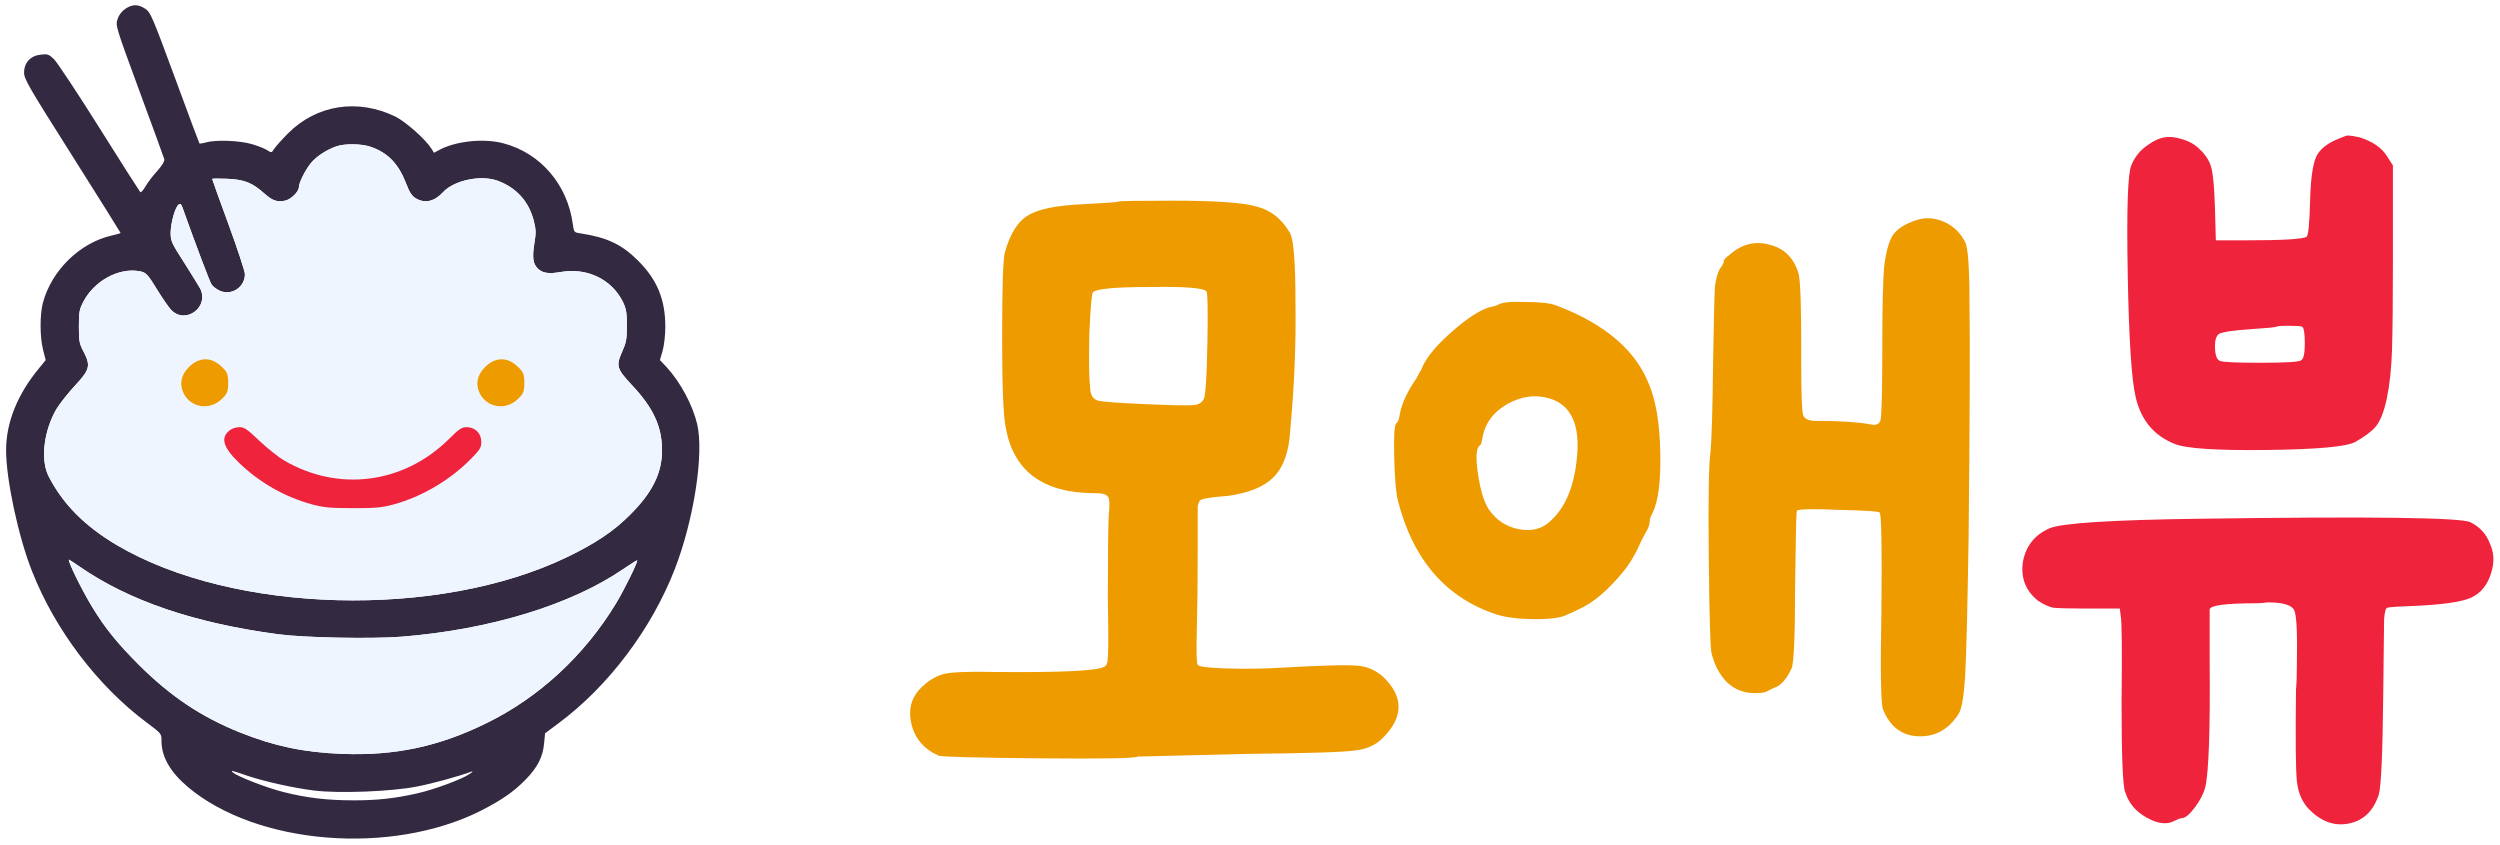 <svg width="210" height="71" viewBox="0 0 210 71" fill="none" xmlns="http://www.w3.org/2000/svg">
  <path d="M196.564 11.603C196.909 11.455 197.131 11.381 197.23 11.381C197.378 11.381 197.699 11.43 198.192 11.529C199.277 11.874 200.042 12.392 200.486 13.083L201.004 13.897V22.111C201.004 25.367 200.979 27.784 200.93 29.363C200.881 30.942 200.733 32.323 200.486 33.507C200.239 34.642 199.919 35.431 199.524 35.875C199.179 36.27 198.611 36.689 197.822 37.133C197.082 37.528 194.591 37.749 190.348 37.799C186.155 37.848 183.589 37.675 182.652 37.281C180.925 36.59 179.84 35.283 179.396 33.359C179.051 31.928 178.829 28.5 178.73 23.073C178.631 17.646 178.73 14.588 179.026 13.897C179.322 13.157 179.815 12.565 180.506 12.121C181.197 11.627 181.887 11.43 182.578 11.529C183.515 11.677 184.231 11.998 184.724 12.491C185.267 12.984 185.612 13.527 185.76 14.119C185.908 14.711 186.007 15.821 186.056 17.449L186.13 20.187H188.72C191.729 20.187 193.407 20.088 193.752 19.891C193.9 19.792 193.999 18.781 194.048 16.857C194.097 15.031 194.27 13.798 194.566 13.157C194.862 12.515 195.528 11.998 196.564 11.603ZM193.382 27.439C193.234 27.39 192.839 27.365 192.198 27.365C191.606 27.365 191.285 27.39 191.236 27.439C191.187 27.488 190.422 27.562 188.942 27.661C187.561 27.759 186.722 27.883 186.426 28.031C186.179 28.179 186.056 28.524 186.056 29.067C186.056 29.807 186.204 30.226 186.5 30.325C186.796 30.424 187.906 30.473 189.83 30.473C192.05 30.473 193.209 30.399 193.308 30.251C193.505 30.152 193.604 29.683 193.604 28.845C193.604 28.006 193.53 27.538 193.382 27.439ZM184.946 43.571C199.203 43.373 206.727 43.472 207.516 43.867C208.305 44.261 208.848 44.853 209.144 45.643C209.489 46.383 209.539 47.172 209.292 48.011C208.996 49.096 208.404 49.836 207.516 50.231C206.677 50.576 205.099 50.798 202.78 50.897C201.448 50.946 200.708 50.995 200.56 51.045C200.412 51.045 200.313 51.365 200.264 52.007C200.264 52.599 200.239 54.745 200.19 58.445C200.141 63.279 200.017 66.042 199.82 66.733C199.376 68.114 198.537 68.928 197.304 69.175C196.071 69.421 194.936 69.002 193.9 67.917C193.357 67.325 193.037 66.56 192.938 65.623C192.839 64.686 192.815 62.12 192.864 57.927C192.913 57.434 192.938 56.718 192.938 55.781C192.987 53.166 192.913 51.661 192.716 51.267C192.519 50.823 191.779 50.601 190.496 50.601C190.101 50.65 189.781 50.675 189.534 50.675C186.969 50.675 185.661 50.847 185.612 51.193C185.612 51.341 185.612 52.796 185.612 55.559C185.661 61.331 185.538 64.858 185.242 66.141C185.094 66.683 184.798 67.251 184.354 67.843C183.91 68.435 183.54 68.731 183.244 68.731C183.145 68.731 182.948 68.805 182.652 68.953C182.011 69.298 181.221 69.2 180.284 68.657C179.396 68.163 178.804 67.448 178.508 66.511C178.311 65.968 178.212 63.477 178.212 59.037C178.261 54.597 178.237 52.155 178.138 51.711L178.064 51.119H175.326C173.846 51.119 172.884 51.094 172.44 51.045C172.045 50.946 171.626 50.749 171.182 50.453C170.146 49.614 169.727 48.529 169.924 47.197C170.171 45.865 170.911 44.928 172.144 44.385C173.131 43.941 177.398 43.669 184.946 43.571Z" fill="#EF233C"/>
  <path d="M161 18.485C161.74 18.238 162.504 18.287 163.294 18.633C164.083 18.978 164.675 19.545 165.07 20.335C165.316 20.779 165.439 22.53 165.439 25.589C165.489 28.598 165.464 35.061 165.366 44.977C165.267 51.242 165.168 55.189 165.07 56.817C164.971 58.445 164.798 59.481 164.551 59.925C163.713 61.257 162.578 61.898 161.148 61.849C159.766 61.799 158.78 61.059 158.188 59.629C157.99 59.234 157.941 56.422 158.04 51.193C158.089 45.914 158.04 43.201 157.892 43.053C157.842 42.954 156.708 42.88 154.488 42.831C152.268 42.732 151.084 42.757 150.936 42.905C150.886 42.954 150.837 45.051 150.788 49.195C150.788 53.388 150.689 55.707 150.492 56.151C150.048 57.088 149.554 57.631 149.012 57.779C148.814 57.877 148.617 57.976 148.42 58.075C148.272 58.173 147.926 58.223 147.383 58.223C146.495 58.223 145.731 57.927 145.09 57.335C144.448 56.693 144.004 55.855 143.758 54.819C143.659 54.276 143.585 51.587 143.536 46.753C143.486 41.869 143.536 38.933 143.684 37.947C143.782 36.96 143.856 34.37 143.906 30.177C143.955 26.97 144.004 24.947 144.053 24.109C144.152 23.27 144.35 22.678 144.646 22.333C144.744 22.185 144.794 22.061 144.794 21.963C144.794 21.815 144.942 21.642 145.238 21.445C146.274 20.507 147.408 20.211 148.642 20.557C149.875 20.853 150.689 21.667 151.083 22.999C151.231 23.541 151.306 25.687 151.306 29.437C151.306 29.733 151.306 30.177 151.306 30.769C151.306 33.087 151.355 34.444 151.454 34.839C151.552 35.184 151.922 35.357 152.564 35.357C152.712 35.357 152.81 35.357 152.859 35.357C154.635 35.357 156.066 35.455 157.152 35.653C157.596 35.751 157.867 35.628 157.965 35.283C158.064 34.839 158.114 32.742 158.114 28.993C158.114 25.885 158.163 23.714 158.262 22.481C158.41 21.198 158.656 20.285 159.002 19.743C159.396 19.2 160.062 18.781 161 18.485ZM125.85 25.589C126.195 25.391 126.959 25.317 128.143 25.367C129.377 25.367 130.24 25.465 130.734 25.663C134.779 27.192 137.369 29.387 138.503 32.249C139.095 33.63 139.416 35.554 139.465 38.021C139.515 40.438 139.293 42.14 138.799 43.127C138.651 43.373 138.578 43.595 138.578 43.793C138.578 43.941 138.528 44.138 138.43 44.385C138.331 44.582 138.158 44.903 137.912 45.347C137.418 46.481 136.9 47.369 136.358 48.011C135.075 49.589 133.817 50.65 132.584 51.193C132.09 51.439 131.77 51.587 131.622 51.637C131.178 51.883 130.29 52.007 128.958 52.007C127.675 52.007 126.614 51.883 125.776 51.637C121.484 50.255 118.696 47.049 117.414 42.017C117.266 41.425 117.167 40.265 117.117 38.539C117.068 36.763 117.118 35.776 117.266 35.579C117.414 35.48 117.512 35.258 117.561 34.913C117.709 33.975 118.178 32.939 118.967 31.805C119.115 31.509 119.263 31.237 119.411 30.991C119.757 30.103 120.571 29.091 121.853 27.957C123.185 26.773 124.271 26.057 125.11 25.811C125.406 25.761 125.652 25.687 125.85 25.589ZM130.29 33.507C129.056 33.112 127.823 33.26 126.589 33.951C125.405 34.641 124.715 35.603 124.517 36.837C124.468 37.182 124.394 37.379 124.295 37.429C123.999 37.626 123.95 38.415 124.147 39.797C124.345 41.129 124.641 42.115 125.035 42.757C125.677 43.694 126.54 44.261 127.626 44.459C128.711 44.656 129.599 44.409 130.29 43.719C131.622 42.485 132.362 40.512 132.51 37.799C132.608 35.48 131.868 34.049 130.29 33.507Z" fill="#EE9B00"/>
  <path d="M90.987 17.153C92.911 17.054 93.898 16.98 93.947 16.931C93.997 16.881 95.551 16.857 98.609 16.857C102.211 16.857 104.554 17.029 105.639 17.375C106.774 17.671 107.687 18.411 108.377 19.595C108.673 20.187 108.821 22.16 108.821 25.515C108.871 28.869 108.723 32.422 108.377 36.171C108.279 37.947 107.81 39.254 106.971 40.093C106.182 40.882 104.924 41.4 103.197 41.647C102.013 41.745 101.273 41.844 100.977 41.943C100.78 41.992 100.657 42.19 100.607 42.535C100.607 42.88 100.607 44.089 100.607 46.161C100.607 48.726 100.583 50.995 100.533 52.969C100.484 54.745 100.509 55.707 100.607 55.855C100.706 56.003 101.52 56.102 103.049 56.151C104.628 56.2 106.207 56.175 107.785 56.077C111.239 55.88 113.335 55.83 114.075 55.929C114.815 55.978 115.506 56.274 116.147 56.817C117.923 58.494 117.923 60.221 116.147 61.997C115.555 62.589 114.791 62.934 113.853 63.033C112.916 63.181 109.857 63.279 104.677 63.329C98.659 63.477 95.625 63.551 95.575 63.551C95.378 63.699 92.615 63.748 87.287 63.699C81.959 63.65 79.147 63.575 78.851 63.477C77.618 62.934 76.853 62.046 76.557 60.813C76.261 59.53 76.582 58.469 77.519 57.631C78.111 57.088 78.728 56.743 79.369 56.595C80.06 56.447 81.491 56.398 83.661 56.447C89.187 56.496 92.221 56.348 92.763 56.003C92.961 55.904 93.059 55.633 93.059 55.189C93.109 54.696 93.109 53.068 93.059 50.305C93.059 46.605 93.084 44.261 93.133 43.275C93.232 42.387 93.207 41.869 93.059 41.721C92.961 41.523 92.591 41.425 91.949 41.425C87.608 41.425 85.117 39.575 84.475 35.875C84.278 34.938 84.179 32.422 84.179 28.327C84.179 24.183 84.253 21.815 84.401 21.223C84.845 19.644 85.487 18.608 86.325 18.115C87.164 17.572 88.718 17.252 90.987 17.153ZM101.347 24.479C101.101 24.183 99.522 24.059 96.611 24.109C93.701 24.109 92.097 24.257 91.801 24.553C91.703 24.651 91.604 25.811 91.505 28.031C91.456 30.251 91.481 31.805 91.579 32.693C91.629 33.236 91.851 33.556 92.245 33.655C92.64 33.754 93.972 33.852 96.241 33.951C98.56 34.05 99.917 34.074 100.311 34.025C100.706 33.975 100.977 33.803 101.125 33.507C101.273 33.161 101.372 31.608 101.421 28.845C101.471 26.082 101.446 24.627 101.347 24.479Z" fill="#EE9B00"/>
  <path d="M10.528 0.74C10.24 0.932 9.992 1.248 9.882 1.592C9.69 2.142 9.704 2.183 11.71 7.639C12.823 10.662 13.771 13.246 13.799 13.37C13.84 13.521 13.634 13.878 13.235 14.332C12.878 14.717 12.425 15.307 12.232 15.637C12.04 15.981 11.834 16.201 11.779 16.132C11.724 16.077 10.171 13.645 8.344 10.731C6.516 7.817 4.798 5.234 4.537 4.973C4.098 4.56 4.001 4.519 3.424 4.588C2.559 4.684 2.023 5.261 2.023 6.1C2.023 6.636 2.394 7.281 6.076 13.095C8.302 16.627 10.13 19.54 10.13 19.568C10.13 19.595 9.786 19.692 9.374 19.788C6.708 20.392 4.331 22.715 3.603 25.436C3.342 26.426 3.342 28.295 3.617 29.381L3.837 30.246L3.301 30.906C1.459 33.119 0.511 35.496 0.511 37.833C0.511 40.279 1.556 45.158 2.71 48.03C4.647 52.936 8.22 57.637 12.315 60.688C13.565 61.622 13.565 61.622 13.565 62.241C13.565 63.574 14.307 64.865 15.791 66.116C21.562 70.968 32.843 71.888 40.373 68.109C42.104 67.229 43.148 66.515 44.138 65.498C45.141 64.481 45.608 63.574 45.704 62.447L45.787 61.595L46.913 60.756C51.118 57.637 54.745 52.813 56.697 47.769C58.291 43.632 59.142 38.108 58.565 35.634C58.181 34.012 57.164 32.115 55.982 30.824L55.433 30.246L55.666 29.449C55.79 28.982 55.886 28.144 55.886 27.443C55.886 25.175 55.213 23.512 53.619 21.918C52.245 20.53 50.994 19.939 48.713 19.595C48.233 19.527 48.205 19.485 48.123 18.867C47.683 15.514 45.416 12.861 42.283 12.037C40.675 11.611 38.408 11.831 36.993 12.545L36.457 12.834L36.251 12.504C35.77 11.72 34.08 10.223 33.214 9.796C30.054 8.257 26.605 8.793 24.2 11.198C23.664 11.734 23.142 12.325 23.018 12.518C22.826 12.834 22.799 12.848 22.469 12.628C22.29 12.504 21.713 12.27 21.205 12.119C20.174 11.803 18.127 11.72 17.289 11.968C17.028 12.037 16.78 12.078 16.753 12.05C16.725 12.009 15.791 9.522 14.692 6.526C12.796 1.386 12.644 1.028 12.205 0.74C11.614 0.341 11.119 0.341 10.528 0.74ZM31.112 12.325C32.582 12.82 33.475 13.755 34.121 15.431C34.396 16.146 34.588 16.462 34.918 16.654C35.674 17.108 36.471 16.943 37.199 16.16C38.147 15.129 40.414 14.662 41.843 15.198C43.396 15.789 44.426 16.929 44.839 18.551C45.031 19.307 45.031 19.568 44.88 20.489C44.701 21.643 44.77 22.152 45.168 22.55C45.567 22.949 46.075 23.031 47.161 22.839C49.346 22.482 51.393 23.471 52.327 25.367C52.602 25.945 52.657 26.247 52.657 27.36C52.657 28.501 52.602 28.776 52.258 29.546C51.736 30.727 51.805 30.988 53.069 32.335C54.883 34.259 55.611 35.84 55.611 37.833C55.611 39.729 54.8 41.378 52.932 43.234C51.571 44.608 50.032 45.639 47.642 46.793C36.814 52.016 19.597 51.562 9.814 45.79C7.121 44.196 5.266 42.327 4.084 40.004C3.383 38.63 3.672 36.197 4.743 34.356C5.032 33.888 5.733 32.995 6.324 32.363C7.56 31.03 7.629 30.714 7.011 29.518C6.667 28.872 6.626 28.666 6.626 27.429C6.626 26.192 6.667 25.986 7.011 25.326C7.918 23.608 9.924 22.495 11.655 22.77C12.273 22.88 12.356 22.949 13.29 24.474C13.689 25.12 14.169 25.807 14.362 26.014C15.557 27.305 17.618 25.794 16.808 24.227C16.698 24.021 16.093 23.045 15.475 22.069C14.389 20.379 14.334 20.241 14.334 19.527C14.348 18.702 14.705 17.438 14.994 17.19C15.145 17.08 15.214 17.122 15.324 17.424C16.56 20.887 17.618 23.65 17.77 23.897C17.893 24.076 18.209 24.309 18.484 24.433C19.473 24.845 20.573 24.117 20.573 23.031C20.573 22.798 19.954 20.915 19.199 18.853C18.443 16.805 17.825 15.074 17.825 15.033C17.825 14.991 18.402 14.991 19.102 15.019C20.531 15.088 21.177 15.335 22.208 16.256C22.895 16.86 23.252 16.984 23.925 16.86C24.434 16.764 25.107 16.105 25.107 15.706C25.121 15.335 25.615 14.332 26.083 13.741C26.522 13.177 27.388 12.6 28.24 12.298C28.941 12.05 30.328 12.064 31.112 12.325ZM6.722 47.618C10.858 50.476 16.354 52.345 23.39 53.28C25.574 53.569 31.194 53.678 33.695 53.486C41.156 52.895 47.971 50.806 52.382 47.783C52.987 47.37 53.495 47.054 53.523 47.068C53.605 47.164 52.451 49.514 51.764 50.655C49.112 55.039 45.292 58.585 40.84 60.756C36.869 62.708 33.187 63.491 28.748 63.326C25.547 63.203 23.032 62.68 20.16 61.526C16.931 60.234 14.334 58.502 11.696 55.877C9.882 54.063 8.852 52.799 7.794 51.067C6.901 49.624 5.623 47.013 5.801 47.013C5.829 47.013 6.241 47.288 6.722 47.618ZM20.751 65.154C22.276 65.663 24.64 66.185 26.385 66.405C28.515 66.666 32.87 66.487 35 66.075C36.457 65.786 38.545 65.209 39.603 64.811C39.755 64.756 39.7 64.838 39.466 65.003C38.848 65.443 36.471 66.322 35.069 66.638C33.2 67.064 31.716 67.229 29.724 67.229C27.484 67.229 25.753 67.023 23.802 66.528C22.373 66.171 19.872 65.195 19.556 64.879C19.363 64.687 19.391 64.687 20.751 65.154Z" fill="#332941"/>
  <path d="M31.112 12.325C32.582 12.82 33.475 13.755 34.121 15.431C34.396 16.146 34.588 16.462 34.918 16.654C35.674 17.108 36.471 16.943 37.199 16.16C38.147 15.129 40.414 14.662 41.843 15.198C43.396 15.789 44.426 16.929 44.839 18.551C45.031 19.307 45.031 19.568 44.88 20.489C44.701 21.643 44.77 22.152 45.168 22.55C45.567 22.949 46.075 23.031 47.161 22.839C49.346 22.482 51.393 23.471 52.327 25.367C52.602 25.945 52.657 26.247 52.657 27.36C52.657 28.501 52.602 28.776 52.258 29.546C51.736 30.727 51.805 30.988 53.069 32.335C54.883 34.259 55.611 35.84 55.611 37.833C55.611 39.729 54.8 41.378 52.932 43.234C51.571 44.608 50.032 45.639 47.642 46.793C36.814 52.016 19.597 51.562 9.814 45.79C7.121 44.196 5.266 42.327 4.084 40.004C3.383 38.63 3.672 36.197 4.743 34.356C5.032 33.888 5.733 32.995 6.324 32.363C7.56 31.03 7.629 30.714 7.011 29.518C6.667 28.872 6.626 28.666 6.626 27.429C6.626 26.192 6.667 25.986 7.011 25.326C7.918 23.608 9.924 22.495 11.655 22.77C12.273 22.88 12.356 22.949 13.29 24.474C13.689 25.12 14.169 25.807 14.362 26.014C15.557 27.305 17.618 25.794 16.808 24.227C16.698 24.021 16.093 23.045 15.475 22.069C14.389 20.379 14.334 20.241 14.334 19.527C14.348 18.702 14.705 17.438 14.994 17.19C15.145 17.08 15.214 17.122 15.324 17.424C16.56 20.887 17.618 23.65 17.77 23.897C17.893 24.076 18.209 24.309 18.484 24.433C19.473 24.845 20.573 24.117 20.573 23.031C20.573 22.798 19.954 20.915 19.199 18.853C18.443 16.805 17.825 15.074 17.825 15.033C17.825 14.991 18.402 14.991 19.102 15.019C20.531 15.088 21.177 15.335 22.208 16.256C22.895 16.86 23.252 16.984 23.925 16.86C24.434 16.764 25.107 16.105 25.107 15.706C25.121 15.335 25.615 14.332 26.083 13.741C26.522 13.177 27.388 12.6 28.24 12.298C28.941 12.05 30.328 12.064 31.112 12.325Z" fill="#EEF5FF"/>
  <path d="M6.722 47.618C10.858 50.476 16.354 52.345 23.39 53.28C25.574 53.569 31.194 53.678 33.695 53.486C41.156 52.895 47.971 50.806 52.382 47.783C52.987 47.37 53.495 47.054 53.523 47.068C53.605 47.164 52.451 49.514 51.764 50.655C49.112 55.039 45.292 58.585 40.84 60.756C36.869 62.708 33.187 63.491 28.748 63.326C25.547 63.203 23.032 62.68 20.16 61.526C16.931 60.234 14.334 58.502 11.696 55.877C9.882 54.063 8.852 52.799 7.794 51.067C6.901 49.624 5.623 47.013 5.801 47.013C5.829 47.013 6.241 47.288 6.722 47.618Z" fill="#EEF5FF"/>
  <path d="M19.363 36.101C18.484 36.706 18.704 37.544 20.064 38.863C21.809 40.54 23.898 41.736 26.206 42.368C27.196 42.629 27.704 42.684 29.641 42.684C31.579 42.684 32.074 42.643 33.077 42.368C35.454 41.722 37.817 40.32 39.603 38.506C40.332 37.75 40.428 37.599 40.428 37.104C40.428 36.39 39.906 35.881 39.191 35.881C38.793 35.881 38.559 36.032 37.693 36.898C33.887 40.65 28.405 41.351 23.829 38.657C23.389 38.396 22.469 37.668 21.796 37.035C20.779 36.06 20.518 35.881 20.133 35.881C19.872 35.881 19.528 35.977 19.363 36.101Z" fill="#EF233C"/>
  <path d="M15.854 30.848C15.195 31.516 15.049 32.276 15.433 33.055C16.038 34.242 17.558 34.484 18.565 33.575C19.078 33.111 19.169 32.907 19.169 32.165C19.169 31.423 19.078 31.219 18.565 30.755C17.704 29.957 16.697 29.994 15.854 30.848Z" fill="#EE9B00"/>
  <path d="M40.73 30.848C40.071 31.516 39.924 32.276 40.309 33.055C40.913 34.242 42.433 34.484 43.44 33.575C43.953 33.111 44.044 32.907 44.044 32.165C44.044 31.423 43.953 31.219 43.44 30.755C42.579 29.957 41.572 29.994 40.73 30.848Z" fill="#EE9B00"/>
</svg>
